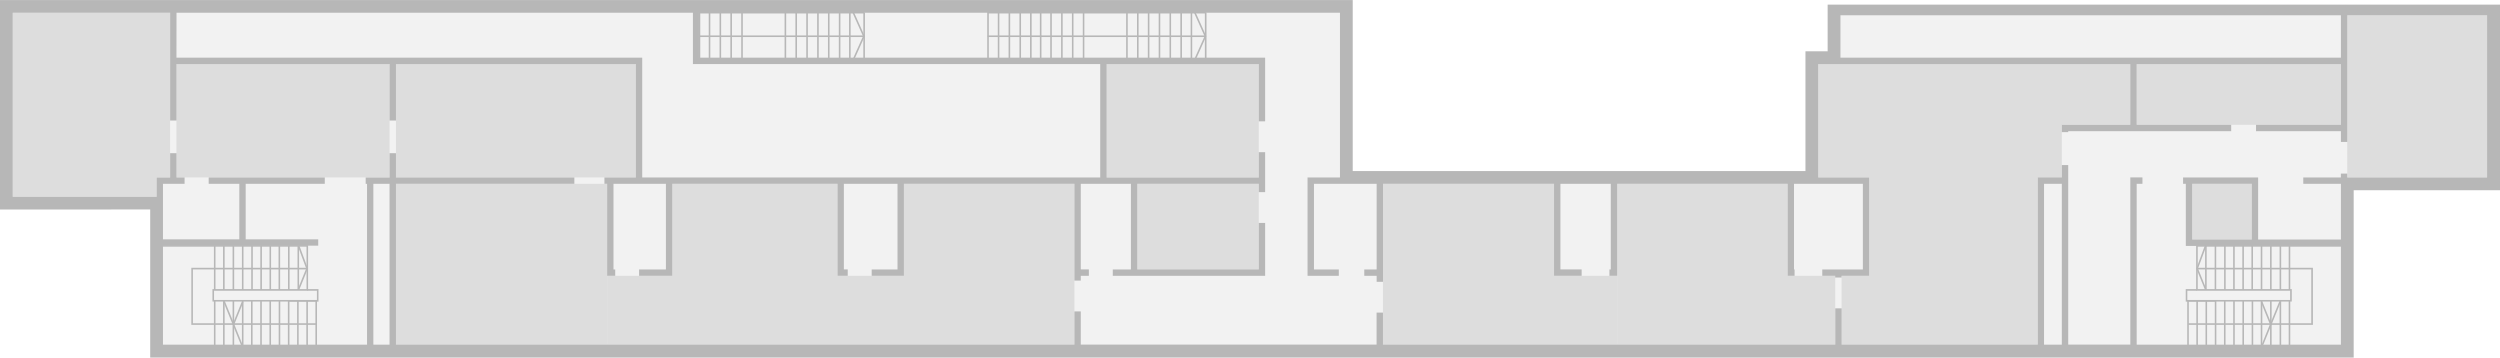 <svg id="Livello_1" data-name="Livello 1" xmlns="http://www.w3.org/2000/svg" xmlns:xlink="http://www.w3.org/1999/xlink" viewBox="0 0 5500 786.6"><defs><pattern id="stanzetta_000001291765914410392" data-name="stanzetta 000001291765914410392" width="57" height="57" patternTransform="translate(-75017.51 -41052.9) rotate(180) scale(0.42)" patternUnits="userSpaceOnUse" viewBox="0 0 57 57"><rect width="57" height="57" style="fill:none"/><rect width="57" height="57" style="fill:none"/><rect width="57" height="57" style="fill:none"/><rect width="57" height="57" style="fill:none"/><rect width="57" height="57" style="fill:none"/><rect width="57" height="57" style="fill:none"/><rect width="57" height="57" style="fill:none"/><rect width="57" height="57" style="fill:none"/><rect width="57" height="57" style="fill:none"/><rect width="57" height="57" style="fill:none"/><rect width="57" height="57" style="fill:none"/><rect width="57" height="57" style="fill:none"/><rect width="57" height="57" style="fill:none"/><rect width="57" height="57" style="fill:none"/><rect width="57" height="57" style="fill:none"/><rect width="57" height="57" style="fill:none"/><rect width="57" height="57" style="fill:none"/><rect x="53" y="52" width="60" height="58" style="fill:#f2f2f2"/><line x1="57" y1="57" x2="114" y2="114" style="fill:none;stroke:#ddd;stroke-linecap:square;stroke-linejoin:round;stroke-width:20px"/><rect x="-4" y="52" width="60" height="58" style="fill:#f2f2f2"/><line y1="57" x2="57" y2="114" style="fill:none;stroke:#ddd;stroke-linecap:square;stroke-linejoin:round;stroke-width:20px"/><line x1="-57" y1="57" y2="114" style="fill:none;stroke:#ddd;stroke-linecap:square;stroke-linejoin:round;stroke-width:20px"/><rect x="53" y="-5" width="60" height="58" style="fill:#f2f2f2"/><line x1="57" x2="114" y2="57" style="fill:none;stroke:#ddd;stroke-linecap:square;stroke-linejoin:round;stroke-width:20px"/><rect x="-4" y="-5" width="60" height="58" style="fill:#f2f2f2"/><line x2="57" y2="57" style="fill:none;stroke:#ddd;stroke-linecap:square;stroke-linejoin:round;stroke-width:20px"/><line x1="-57" y2="57" style="fill:none;stroke:#ddd;stroke-linecap:square;stroke-linejoin:round;stroke-width:20px"/><line x1="57" y1="-57" x2="114" style="fill:none;stroke:#ddd;stroke-linecap:square;stroke-linejoin:round;stroke-width:20px"/><line y1="-57" x2="57" style="fill:none;stroke:#ddd;stroke-linecap:square;stroke-linejoin:round;stroke-width:20px"/><line x1="-57" y1="-57" style="fill:none;stroke:#ddd;stroke-linecap:square;stroke-linejoin:round;stroke-width:20px"/></pattern></defs><rect id="stanzetta" x="4822.8" y="404.4" width="131.1" height="122.6" style="fill:url(#stanzetta_000001291765914410392)"/><polygon id="background" points="0 460.8 330.5 460.8 330.5 786.6 5178 786.6 5178 418.4 5500 418.4 5500 10.2 4020.9 10.2 4020.9 112.9 3972.2 112.9 3972.2 376.4 2975.9 376.4 2975.9 0 843 0 402.2 0 0 0 0 460.8" style="fill:#f2f2f2"/><polygon id="locale_tecnico" data-name="locale tecnico" points="4497 758.2 4497 404.4 4536 404.4 4536 505.3 4536 519.3 4536 758.2 4497 758.2" style="fill:url(#stanzetta_000001291765914410392)"/><polygon id="locale_tecnico-2" data-name="locale tecnico-2" points="4049.5 126.9 4049.5 33.6 5150 33.6 5150 126.9 4700.6 126.9 4686.6 126.9 4049.5 126.9" style="fill:url(#stanzetta_000001291765914410392)"/><rect id="locale_tecnico-3" data-name="locale tecnico-3" x="821.4" y="404.4" width="35.6" height="353.9" style="fill:url(#stanzetta_000001291765914410392)"/><polygon id="locale_tecnico-4" data-name="locale tecnico-4" points="1412.9 390.4 1412.9 127.5 387.5 127.5 387.5 25.9 1526.2 25.9 1526.2 140.9 2420.5 140.9 2420.5 390.4 2377.7 390.4 2363.7 390.4 1988.7 390.4 1974.6 390.4 1856.7 390.4 1842.6 390.4 1479 390.4 1465 390.4 1412.9 390.4" style="fill:url(#stanzetta_000001291765914410392)"/><g class="clickable" id="A2-4-06-C" data-name="customclass A2-4-06-C"><path id="_gruppo_" data-name="&lt;gruppo&gt;" d="M2502,404.4h267.3V592.8H2502Z" transform="translate(0 0)" style="fill:#ddd"/></g><g class="clickable" id="A2-4-06-A" data-name="customclass A2-4-06-A"><path id="_gruppo_2" data-name="&lt;gruppo&gt;" d="M2377.7,758.2V606.8h405.6V404.4h93.3V606.8h152V758.2Z" transform="translate(0 0)" style="fill:none"/></g><g class="clickable" id="A2-4-09-E" data-name="customclass A2-4-09-E"><polygon id="A2-4-09-E" points="388.2 390.4 388.2 140.9 857 140.9 857 390.4 821.4 390.4 807.4 390.4 673.8 390.4 659.7 390.4 540.5 390.4 526.5 390.4 388.2 390.4" style="fill:#ddd"/></g><g class="clickable" id="A2-4-13" data-name="customclass A2-4-13"><polygon id="A2-4-13" points="358.5 432.8 358.5 404.4 374.2 404.4 388.2 404.4 526.5 404.4 526.5 526.5 358.5 526.5 358.5 446.8 358.5 432.8" style="fill:#f2f2f2"/></g><g class="clickable" id="A2-4-11" data-name="customclass A2-4-11"><polygon id="A2-4-11" points="1349.6 592.8 1349.6 404.4 1398.9 404.4 1412.9 404.4 1465 404.4 1465 592.8 1349.6 592.8" style="fill:#f2f2f2"/></g><g class="clickable" id="A2-4-10" data-name="customclass A2-4-10"><rect x="1856.7" y="404.4" width="117.9" height="188.4" style="fill:#f2f2f2"/></g><g class="clickable" id="A2-4-09-B" data-name="customclass A2-4-09-B"><polygon points="1335.7 758.2 1335.7 606.8 1465 606.8 1479 606.8 1479 592.8 1479 404.4 1842.6 404.4 1842.6 592.8 1842.6 606.8 1856.7 606.8 1988.7 606.8 1988.7 758.2 1335.7 758.2" style="fill:#ddd"/></g><g class="clickable" id="A2-4-09-A" data-name="customclass A2-4-09-A"><polygon points="871.1 758.2 871.1 404.4 1335.7 404.4 1335.7 592.8 1335.7 606.8 1335.7 758.2 871.1 758.2" style="fill:#ddd"/></g><g class="clickable" id="A2-4-09-D" data-name="customclass A2-4-09-D"><path id="_gruppo_3" data-name="&lt;gruppo&gt;" d="M871.1,390.4V140.9h527.8V390.4H871.1Z" transform="translate(0 0)" style="fill:#ddd"/></g><g class="clickable" id="A2-4-09-C" data-name="customclass A2-4-09-C"><polygon points="1988.7 592.8 1988.7 404.4 2363.7 404.4 2363.7 592.8 2363.7 606.8 2363.7 758.2 1988.7 758.2 1988.7 606.8 1988.7 592.8" style="fill:#ddd"/></g><g class="clickable" id="A2-4-09-F" data-name="customclass A2-4-09-F"><path id="_gruppo_4" data-name="&lt;gruppo&gt;" d="M28,32.9V28H374.2V390.4H344.5v42.4H28Z" transform="translate(0 0)" style="fill:#ddd"/></g><g class="clickable" id="A2-4-08" data-name="customclass A2-4-08"><polygon points="2377.7 592.8 2377.7 404.4 2420.5 404.4 2434.5 404.4 2488 404.4 2488 592.8 2377.7 592.8" style="fill:#f2f2f2"/></g><g class="clickable" id="A2-4-07" data-name="customclass A2-4-07"><polygon points="2890.6 592.8 2890.6 404.4 2947.9 404.4 2961.9 404.4 3028.6 404.4 3028.6 592.8 2890.6 592.8" style="fill:#f2f2f2"/></g><g class="clickable" id="A2-4-06-B" data-name="customclass A2-4-06-B"><polygon points="2434.5 390.4 2434.5 140.9 2769.3 140.9 2769.3 390.4 2502 390.4 2488 390.4 2434.5 390.4" style="fill:#ddd"/></g><g class="clickable" id="A2-4-06-D" data-name="customclass A2-4-06-D"><rect x="2784.6" y="29.4" width="163.4" height="361" style="fill:none"/></g><g class="clickable" id="A2-4-05" data-name="customclass A2-4-05"><rect x="3432.8" y="404.4" width="110.8" height="188.4" style="fill:#f2f2f2"/></g><g class="clickable" id="A2-4-04" data-name="customclass A2-4-04"><polygon points="3946.7 592.8 3946.7 404.4 3986.1 404.4 4000.1 404.4 4098.2 404.4 4098.2 592.8 4051.5 592.8 4037.5 592.8 3946.7 592.8" style="fill:#f2f2f2"/></g><g class="clickable" id="A2-4-03-H" data-name="customclass A2-4-03-H"><rect x="4686.6" y="288.5" width="463.3" height="101.8" style="fill:none"/></g><g class="clickable" id="A2-4-03-G" data-name="customclass A2-4-03-G"><rect x="4700.6" y="140.9" width="449.3" height="133.7" style="fill:#ddd"/></g><g class="clickable" id="A2-4-03-D" data-name="customclass A2-4-03-D"><path id="A2-4-03-D" d="M3042.5,592.8V404.4h376.4V606.8h138.7V758.2H3042.5V592.8Z" transform="translate(0 0)" style="fill:#ddd"/></g><g class="clickable" id="A2-4-03-C" data-name="customclass A2-4-03-C"><path id="A2-4-03-C" d="M3557.6,592.8V404.4h375.1V606.8h104.8V758.2H3557.6V592.8Z" transform="translate(0 0)" style="fill:#ddd"/></g><g class="clickable" id="A2-4-03-A" data-name="customclass A2-4-03-A"><polygon points="4098.2 390.4 4112.1 390.4 4112.1 592.8 4112.1 606.8 4098.2 606.8 4051.5 606.8 4051.5 758.2 4483 758.2 4483 390.4 4497 390.4 4536 390.4 4536 288.5 4536 274.5 4550 274.5 4686.6 274.5 4686.6 140.9 4587.8 140.9 4573.7 140.9 4048.9 140.9 4035 140.9 4000.1 140.9 4000.1 390.4 4098.2 390.4" style="fill:#ddd"/></g><g class="clickable" id="A2-4-03-B" data-name="customclass A2-4-03-B"><polygon points="5163.9 126.9 5163.9 33.6 5471.6 33.6 5471.6 390.4 5163.9 390.4 5163.9 288.5 5163.9 274.5 5163.9 140.9 5163.9 126.9" style="fill:#ddd"/></g><g class="clickable" id="A2-4-STAIR-F" data-name="customclass A2-4-STAIR-F"><path d="M1902.8,133.3H1537.1V26.1h364v1.2h1.8Zm-362.2-3.5h358.7V29.6H1540.6Z" transform="translate(0 0)" style="fill:#b7b7b7"/><rect x="1538" y="78" width="362.2" height="3.5" style="fill:#b7b7b7"/><polygon points="1878.9 132.3 1875.7 130.8 1898.6 79.7 1875.7 28.6 1878.9 27.2 1902.4 79.7 1878.9 132.3" style="fill:#b7b7b7"/><rect x="1630.7" y="27.9" width="3.5" height="103.7" style="fill:#b7b7b7"/><rect x="1606.8" y="27.9" width="3.5" height="103.7" style="fill:#b7b7b7"/><rect x="1559.2" y="27.9" width="3.5" height="103.7" style="fill:#b7b7b7"/><rect x="1583" y="27.9" width="3.5" height="103.7" style="fill:#b7b7b7"/><rect x="1726.1" y="27.9" width="3.5" height="103.7" style="fill:#b7b7b7"/><rect x="1749.9" y="27.9" width="3.5" height="103.7" style="fill:#b7b7b7"/><rect x="1773.8" y="27.9" width="3.5" height="103.7" style="fill:#b7b7b7"/><rect x="1797.7" y="27.9" width="3.5" height="103.7" style="fill:#b7b7b7"/><rect x="1821.5" y="27.9" width="3.5" height="103.7" style="fill:#b7b7b7"/><rect x="1845.4" y="27.9" width="3.5" height="103.7" style="fill:#b7b7b7"/><rect x="1867.9" y="27.9" width="3.5" height="103.7" style="fill:#b7b7b7"/><rect x="2172.9" y="78" width="117.9" height="3.5" style="fill:#b7b7b7"/><rect x="2195.1" y="27.9" width="3.5" height="103.7" style="fill:#b7b7b7"/><rect x="2218.9" y="27.9" width="3.5" height="103.7" style="fill:#b7b7b7"/><rect x="2242.8" y="27.9" width="3.5" height="103.7" style="fill:#b7b7b7"/><rect x="2266.1" y="27.9" width="3.5" height="103.7" style="fill:#b7b7b7"/><rect x="2287.7" y="27.9" width="3.5" height="103.7" style="fill:#b7b7b7"/><path d="M2654.2,133.3H2171.9V26.1h480.6v1.2h1.8v106Zm-478.8-3.5h475.3V29.6H2175.4Z" transform="translate(0 0)" style="fill:#b7b7b7"/><rect x="2289.4" y="78" width="362.2" height="3.5" style="fill:#b7b7b7"/><polygon points="2630.3 132.3 2627.1 130.8 2650 79.7 2627.1 28.6 2630.3 27.2 2653.8 79.7 2630.3 132.3" style="fill:#b7b7b7"/><rect x="2382.1" y="27.9" width="3.5" height="103.7" style="fill:#b7b7b7"/><rect x="2358.2" y="27.9" width="3.5" height="103.7" style="fill:#b7b7b7"/><rect x="2310.5" y="27.9" width="3.5" height="103.7" style="fill:#b7b7b7"/><rect x="2334.4" y="27.9" width="3.5" height="103.7" style="fill:#b7b7b7"/><rect x="2477.5" y="27.9" width="3.5" height="103.7" style="fill:#b7b7b7"/><rect x="2501.4" y="27.9" width="3.5" height="103.7" style="fill:#b7b7b7"/><rect x="2525.2" y="27.9" width="3.5" height="103.7" style="fill:#b7b7b7"/><rect x="2549.1" y="27.9" width="3.5" height="103.7" style="fill:#b7b7b7"/><rect x="2572.9" y="27.9" width="3.5" height="103.7" style="fill:#b7b7b7"/><rect x="2596.8" y="27.9" width="3.5" height="103.7" style="fill:#b7b7b7"/><rect x="2619.4" y="27.9" width="3.5" height="103.7" style="fill:#b7b7b7"/><g id="a-3"><polygon points="1542.5 126.9 1542.5 28 2651.9 28 2651.9 126.9 1542.5 126.9" style="fill:none"/></g></g><g class="clickable" id="A2-4-LIFT-D" data-name="customclass A2-4-LIFT-D"><rect id="A2-4-LIFT-D" x="4550" y="393.4" width="136.6" height="364.9" style="fill:#f2f2f2"/></g><g class="clickable" id="A2-4-STAIR-D" data-name="customclass A2-4-STAIR-D"><g id="scale"><polygon points="5152.7 762.6 4811.9 762.6 4811.9 659.9 5038.3 659.9 5038.3 639.6 4831.5 639.6 4831.5 539.2 5152.7 539.2 5152.7 542.7 4835 542.7 4835 636 5041.9 636 5041.9 663.4 4815.4 663.4 4815.4 759.1 5152.7 759.1 5152.7 762.6" style="fill:#b7b7b7"/><polygon points="5088.4 714.7 4814.1 714.7 4814.1 711.2 5084.8 711.2 5084.8 592.7 4832.8 592.7 4832.8 589.1 5088.4 589.1 5088.4 714.7" style="fill:#b7b7b7"/><rect x="4994.1" y="660.8" width="3.5" height="100.8" style="fill:#b7b7b7"/><rect x="5015.1" y="660.8" width="3.5" height="100.8" style="fill:#b7b7b7"/><rect x="5035.1" y="660.8" width="3.5" height="100.8" style="fill:#b7b7b7"/><rect x="4973.6" y="660.8" width="3.5" height="100.8" style="fill:#b7b7b7"/><rect x="5035.1" y="541" width="3.5" height="96.8" style="fill:#b7b7b7"/><rect x="5015.1" y="541" width="3.5" height="96.8" style="fill:#b7b7b7"/><rect x="4994.1" y="541" width="3.5" height="96.8" style="fill:#b7b7b7"/><rect x="4973.6" y="541" width="3.5" height="96.8" style="fill:#b7b7b7"/><rect x="4953.1" y="541" width="3.5" height="96.8" style="fill:#b7b7b7"/><rect x="4933.1" y="541" width="3.5" height="96.8" style="fill:#b7b7b7"/><rect x="4912.9" y="541" width="3.5" height="96.8" style="fill:#b7b7b7"/><rect x="4851.2" y="541" width="3.5" height="96.8" style="fill:#b7b7b7"/><polygon points="4851.1 638 4831.9 590.8 4850.6 540.3 4853.9 541.6 4835.6 590.7 4854.3 636.7 4851.1 638" style="fill:#b7b7b7"/><polygon points="4978.5 760.5 4975.3 759.2 4993.8 713.5 4973.8 664.2 4977 662.9 4997.6 713.5 4978.5 760.5" style="fill:#b7b7b7"/><polygon points="4874.3 663.6 4808.6 663.6 4808.6 636 4833 636 4833 639.6 4812.1 639.6 4812.1 660.1 4874.3 660.1 4874.3 663.6" style="fill:#b7b7b7"/><rect x="4978.54" y="687.31" width="55" height="3.5" transform="translate(2474.83 5062.64) rotate(-67.78)" style="fill:#b7b7b7"/><rect x="4892.7" y="660.8" width="3.5" height="100.8" style="fill:#b7b7b7"/><rect x="4933.3" y="660.8" width="3.5" height="100.8" style="fill:#b7b7b7"/><rect x="4913" y="660.8" width="3.5" height="100.8" style="fill:#b7b7b7"/><rect x="4953.6" y="660.8" width="3.5" height="100.8" style="fill:#b7b7b7"/><rect x="4872.5" y="660.8" width="3.5" height="100.8" style="fill:#b7b7b7"/><rect x="4852.1" y="660.8" width="3.5" height="100.8" style="fill:#b7b7b7"/><rect x="4831.9" y="660.8" width="3.5" height="100.8" style="fill:#b7b7b7"/><rect x="4893" y="541" width="3.5" height="96.8" style="fill:#b7b7b7"/><rect x="4872.2" y="541" width="3.5" height="96.8" style="fill:#b7b7b7"/></g><g id="a-4"><polygon points="4808.8 541 4822.8 541 4953.9 541 4967.9 541 5150 541 5150 758.2 4700.6 758.2 4700.6 541.8 4808.8 541" style="fill:none"/></g></g><g class="clickable" id="A2-4-LIFT-C" data-name="customclass A2-4-LIFT-C"><rect id="_A2-4-LIFT-C" data-name=" A2-4-LIFT-C" x="540.5" y="404.4" width="155.1" height="122.2" style="fill:#f2f2f2"/></g><g class="clickable" id="A2-4-STAIR-C" data-name="customclass A2-4-STAIR-C"><g id="scale-2"><polygon points="697.4 762.6 356.7 762.6 356.7 759.1 693.9 759.1 693.9 663.4 467.4 663.4 467.4 636 674.3 636 674.3 542.7 356.7 542.7 356.7 539.2 677.8 539.2 677.8 639.6 470.9 639.6 470.9 659.9 697.4 659.9 697.4 762.6" style="fill:#b7b7b7"/><polygon points="695.2 714.7 420.9 714.7 420.9 589.1 676.5 589.1 676.5 592.7 424.4 592.7 424.4 711.2 695.2 711.2 695.2 714.7" style="fill:#b7b7b7"/><rect x="511.7" y="660.8" width="3.5" height="100.8" style="fill:#b7b7b7"/><rect x="490.7" y="660.8" width="3.5" height="100.8" style="fill:#b7b7b7"/><rect x="470.6" y="660.8" width="3.5" height="100.8" style="fill:#b7b7b7"/><rect x="532.2" y="660.8" width="3.5" height="100.8" style="fill:#b7b7b7"/><rect x="470.6" y="541" width="3.5" height="96.8" style="fill:#b7b7b7"/><rect x="490.7" y="541" width="3.5" height="96.8" style="fill:#b7b7b7"/><rect x="511.7" y="541" width="3.5" height="96.8" style="fill:#b7b7b7"/><rect x="532.2" y="541" width="3.5" height="96.8" style="fill:#b7b7b7"/><rect x="552.7" y="541" width="3.5" height="96.8" style="fill:#b7b7b7"/><rect x="572.7" y="541" width="3.5" height="96.8" style="fill:#b7b7b7"/><rect x="592.9" y="541" width="3.5" height="96.8" style="fill:#b7b7b7"/><rect x="654.5" y="541" width="3.5" height="96.8" style="fill:#b7b7b7"/><polygon points="658.2 638 654.9 636.7 673.6 590.7 655.3 541.6 658.6 540.3 677.4 590.8 658.2 638" style="fill:#b7b7b7"/><polygon points="530.8 760.5 511.7 713.5 532.3 662.9 535.6 664.2 515.5 713.5 534 759.2 530.8 760.5" style="fill:#b7b7b7"/><polygon points="700.7 663.6 635 663.6 635 660.1 697.2 660.1 697.2 639.6 676.3 639.6 676.3 636 700.7 636 700.7 663.6" style="fill:#b7b7b7"/><rect x="501.4" y="660.5" width="3.5" height="55" transform="translate(-222.73 241.24) rotate(-22.21)" style="fill:#b7b7b7"/><rect x="613.1" y="660.8" width="3.5" height="100.8" style="fill:#b7b7b7"/><rect x="572.5" y="660.8" width="3.5" height="100.8" style="fill:#b7b7b7"/><rect x="592.8" y="660.8" width="3.5" height="100.8" style="fill:#b7b7b7"/><rect x="552.2" y="660.8" width="3.5" height="100.8" style="fill:#b7b7b7"/><rect x="633.3" y="660.8" width="3.5" height="100.8" style="fill:#b7b7b7"/><rect x="653.6" y="660.8" width="3.5" height="100.8" style="fill:#b7b7b7"/><rect x="673.9" y="660.8" width="3.5" height="100.8" style="fill:#b7b7b7"/><rect x="612.8" y="541" width="3.5" height="96.8" style="fill:#b7b7b7"/><rect x="633.6" y="541" width="3.5" height="96.8" style="fill:#b7b7b7"/></g><g id="a-5"><polygon points="807.4 539.9 807.4 758.2 358.5 758.2 358.5 540.5 526.5 540.5 540.5 540.5 659.7 540.5 673.8 540.5 700 540.5 807.4 539.9" style="fill:none"/></g></g><g class="clickable" id="A2-4-02-A" data-name="customclass A2-4-02-A"><path id="_gruppo_5" data-name="&lt;gruppo&gt;" d="M4822.8,404.4h131.1V527H4822.8Z" transform="translate(0 0)" style="fill:#ddd"/></g><path id="muri" d="M330.5,460.7V786.6H5178V418.4h322V10.2H4020.9V112.9h-48.8V376.4H2975.9V.1H0V460.9ZM857,758.2H821.4V404.4H857ZM4536,505.3V758.2h-39.1V404.4H4536ZM4049,33.6H5150v93.3H4049ZM388.3,28H1524.4V140.9h896.1V390.4H1412.9V126.9H388.2ZM28,28H374.3V265.2h14V140.9H857.1V265.2h14V140.9h527.8V390.4h-69.2v14h6V606.8h17.8v-14h-3.8V404.4H1465V592.8h-59v14h73V404.4h363.6V606.7H1865v-14h-8.5V404.4h118V592.8h-56.8v14h70.9V404.4h375.1v213h14V606.7h17.8v-14h-17.8V404.4H2488V592.8h-39.9v14h335.2V490.5h-14V592.7H2502V404.4h267.3v18.3h14V334.9h-14v55.6H2434.6V140.9h334.7v126h14v-140H1537.7V28H2947.9V390.4h-71.3V606.8h68.8v-14h-54.7V404.4h137.9V592.8h-27.2v14h27.2V620h14V404.4h376.3V606.7h60.7v-14h-46.7V404.4h110.8V592.8h-3v14h17V404.4h375.1V606.7h15.3v-14h-1.3V404.4h151.5V592.8H4009v14h28.4v3.8h14v-3.8h60.7V390.4h-112V140.9h686.5V274.6H4536v16.1h14v-2.1h358.6v-14H4700.7V140.9H5150V274.6H4963.3v14H5150v23.7h14V33.6h307.6V390.4H5163.9v-8.5h-14v8.5h-82.7v14H5150V527H4967.9v-6.6h0v-130H4802.8v14h6V541H5150V758.3H4700.7V404.4h12.7V390.3h-26.7V758.1H4550.1v-395h-14v27.2h-53V758.1H4051.6V678.3h-14v79.8H3042.5V687.7h-14v70.4H2377.7v-73h-14v73H871.1V404.4h392.5v-14H871.1V337h-14v53.5H804.5v14h3V758.3h-449V540.5H700.1v-14H540.5V404.4h174v-14H459.1v14h67.4V526.6h-168V404.4h47.6v-14H388.3V337h-14v53.5H344.6v42.4H28ZM4953.9,404.3V517.2h0V527H4822.8V404.4Z" transform="translate(0 0)" style="fill:#b7b7b7"/></svg>